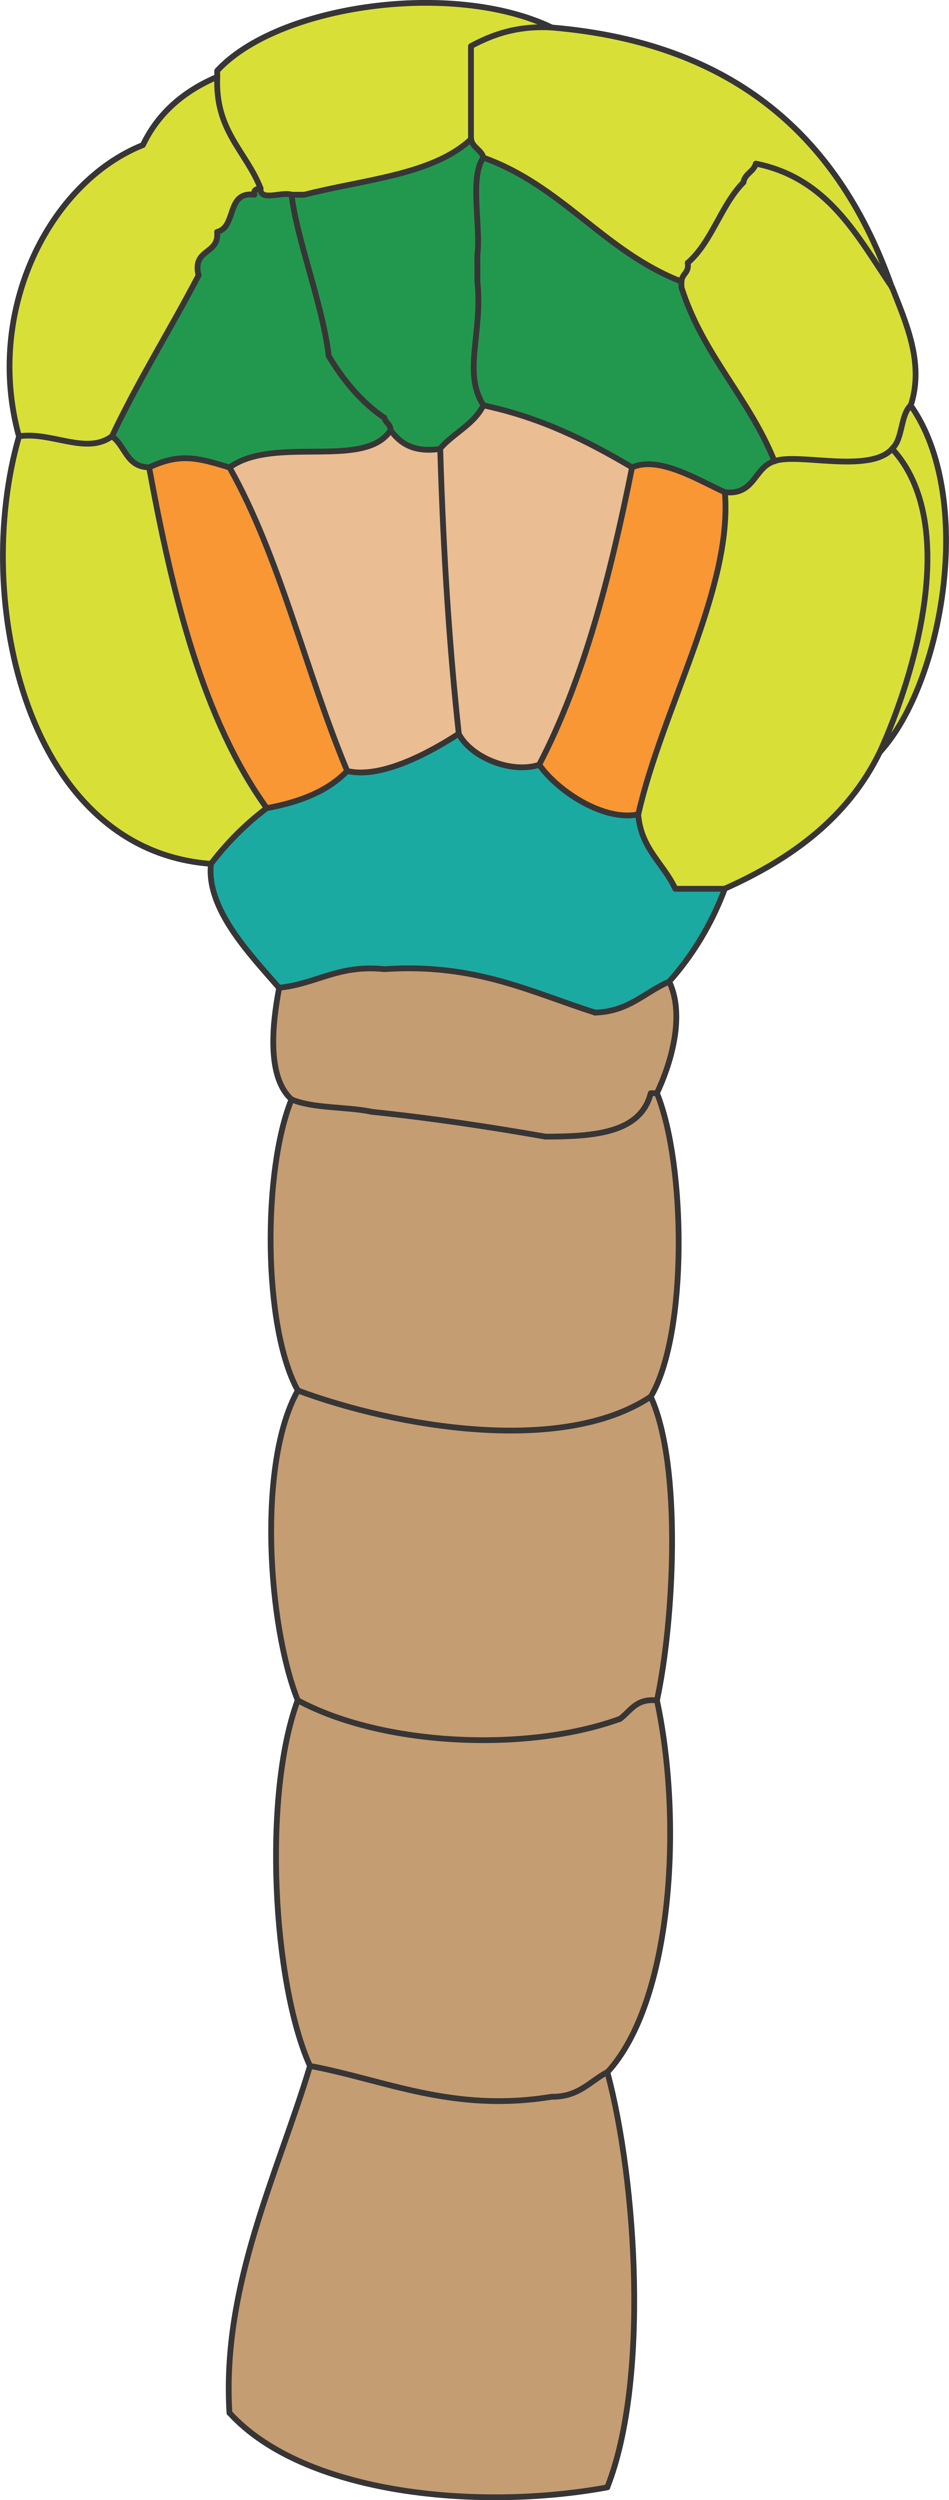 <?xml version="1.0" encoding="UTF-8" standalone="no"?>
<svg id="svg21152" xmlns:rdf="http://www.w3.org/1999/02/22-rdf-syntax-ns#" xmlns="http://www.w3.org/2000/svg" viewBox="0 0 41.111 108.24" height="100%" width="100%" version="1.1" xmlns:cc="http://creativecommons.org/ns#" xmlns:dc="http://purl.org/dc/elements/1.1/">
 <defs id="defs21154">
  <clipPath id="clipPath12928" clipPathUnits="userSpaceOnUse">
   <path id="path12930" d="m315.83 314.17h38.001v-151h-38.001v151z"/>
  </clipPath>
 </defs>
 <g id="layer1" transform="translate(-308.48 -280.72)">
  <g id="g12924" transform="matrix(1.25 0 0 -1.25 -92.82 673.56)">
   <g id="g12932">
    <g id="g12934" clip-path="url(#clipPath12928)">
     <g id="hypophysis" transform="translate(344.45 283.49)">
      <path id="path12962" d="m0 0h1.717c-0.469-1.244-1.122-2.312-1.932-3.219-0.852-0.363-1.393-1.039-2.573-1.073-2.226 0.707-4.152 1.717-7.297 1.502-1.597 0.166-2.349-0.512-3.648-0.644-0.974 1.125-2.536 2.725-2.361 4.293 0.555 0.733 1.198 1.376 1.931 1.932 1.148 0.209 2.126 0.592 2.79 1.287 1.188-0.283 2.885 0.655 3.864 1.288 0.449-0.845 1.842-1.382 2.79-1.073 0.664-0.947 2.272-1.969 3.434-1.717 0.095-1.193 0.879-1.697 1.285-2.576" class="hypophysis" fill="#1baaa1"/>
     </g>
     <g id="g12980" transform="translate(342.09 242.5)">
      <g id="suspensor" fill="#c59d72">
       <path id="path12966" d="m0 0c0.584-1.222 0.006-2.959-0.426-3.863h-0.215c-0.346-1.371-1.932-1.503-3.649-1.503-1.948 0.341-3.937 0.641-6.009 0.858-0.888 0.187-2.038 0.11-2.79 0.43-0.85 0.759-0.682 2.564-0.43 3.863 1.3 0.132 2.052 0.81 3.649 0.644 3.145 0.215 5.071-0.795 7.297-1.502 1.179 0.034 1.72 0.71 2.573 1.073" transform="translate(2.144 37.772)" class="suspensor"/>
       <path id="path12970" d="m0 0c0.904-4.224 0.535-10.431-1.717-12.877-0.61-0.321-0.993-0.867-1.932-0.855-3.419-0.559-5.786 0.588-8.37 1.069-1.291 2.853-1.648 9.361-0.429 12.663 2.956-1.594 7.958-1.806 11.16-0.644 0.372 0.272 0.561 0.724 1.288 0.644" transform="translate(1.717,12.877)" class="suspensor"/>
       <path id="path12974" d="m0 0c1.001-2.464 1.076-8.339-0.215-10.514-3.093-2.06-8.88-1.036-12.233 0.214-1.214 2.201-1.222 7.621-0.215 10.085 0.752-0.32 1.903-0.243 2.79-0.43 2.072-0.216 4.061-0.517 6.01-0.858 1.717 0 3.302 0.132 3.648 1.503h0.215z" transform="translate(1.717 33.908)" class="suspensor"/>
       <path id="path12978" d="m0 0c1.096-2.382 0.804-7.805 0.215-10.518-0.727 0.08-0.916-0.372-1.288-0.643-3.202-1.162-8.204-0.95-11.16 0.643-1.039 2.614-1.409 8.217 0 10.732 3.353-1.25 9.14-2.275 12.233-0.214" transform="translate(1.502 23.395)" class="suspensor"/>
       <path id="path12982" d="m0 0c1.016-3.798 1.451-10.7 0-14.378-4.436-0.818-10.5-0.26-13.092 2.576-0.275 4.412 1.674 8.296 2.79 12.016 2.584-0.481 4.951-1.628 8.37-1.069 0.939-0.012 1.323 0.534 1.932 0.855" class="suspensor"/>
      </g>
     </g>
     <g id="g13000" transform="translate(336.29 298.73)">
      <g id="vascular-initials" fill="#eabd92">
       <path id="path12990" d="m0 0c-0.753-3.754-1.674-7.34-3.22-10.299-0.947-0.309-2.341 0.228-2.79 1.073-0.306 2.815-0.529 6.007-0.644 9.87 0.461 0.541 1.168 0.833 1.503 1.502 2.009-0.423 3.62-1.242 5.151-2.146" transform="translate(6.654 -.644)" class="vascular-initials"/>
       <path id="path13002" d="m0 0c0.115-3.863 0.338-7.055 0.644-9.87-0.978-0.633-2.676-1.571-3.863-1.288-1.434 3.431-2.324 7.403-4.078 10.514 1.545 1.124 4.679-0.089 5.58 1.288 0.335-0.453 0.796-0.779 1.717-0.644" class="vascular-initials"/>
      </g>
     </g>
     <g id="g13008" transform="translate(334.36 299.8)">
      <g id="inner-upper" fill="#22984f">
       <path id="path12954" d="m0 0c-0.713-0.217-0.673-1.188-1.717-1.073-0.845 0.375-2.284 1.285-3.217 0.859-1.531 0.904-3.142 1.722-5.151 2.146-0.738 1.145-0.02 2.512-0.214 4.293v0.858c0.14 1.076-0.281 2.713 0.214 3.434 2.742-0.979 4.187-3.254 6.865-4.292v-0.215c0.744-2.335 2.339-3.815 3.22-6.01" transform="translate(13.519 -1.502)" class="inner-upper"/>
       <path id="path12998" d="m0 0c0.052-0.306 0.352-0.363 0.429-0.644-0.495-0.721-0.074-2.357-0.214-3.434v-0.858c0.194-1.78-0.524-3.148 0.214-4.293-0.334-0.669-1.041-0.961-1.502-1.502-0.922-0.135-1.382 0.191-1.717 0.644 0 0.214-0.175 0.254-0.215 0.429-0.809 0.55-1.419 1.299-1.932 2.146-0.211 1.786-1.101 4.01-1.287 5.58h0.429c2.044 0.53 4.47 0.682 5.795 1.932" transform="translate(3.005,9.658)" class="inner-upper"/>
       <path id="path13010" d="m0 0c0.04-0.174 0.215-0.214 0.215-0.429-0.902-1.377-4.035-0.163-5.581-1.288-1.104 0.341-1.719 0.507-2.79 0-0.786 0-0.821 0.753-1.287 1.073 0.918 1.943 2.023 3.701 3.005 5.581-0.227 0.941 0.726 0.704 0.643 1.502 0.684 0.175 0.301 1.416 1.288 1.288-0.04 0.18 0.083 0.2 0.215 0.214-0.038-0.466 0.761-0.097 1.073-0.214 0.186-1.571 1.076-3.795 1.287-5.581 0.513-0.847 1.122-1.596 1.932-2.146" class="inner-upper"/>
      </g>
     </g>
     <g id="g13012" transform="translate(333.07 287.57)">
      <g id="ground-initials" fill="#f89734">
       <path id="path12958" d="m0 0c0.278-3.308-2.184-7.521-3.002-11.158-1.162-0.252-2.77 0.77-3.434 1.717 1.545 2.959 2.467 6.545 3.22 10.299 0.932 0.427 2.372-0.483 3.216-0.858" transform="translate(13.089 9.656)" class="ground-initials"/>
       <path id="path13014" d="m0 0c-0.664-0.695-1.643-1.078-2.79-1.287-2.212 3.079-3.257 7.331-4.078 11.801 1.07 0.507 1.685 0.34 2.79 0 1.754-3.111 2.644-7.082 4.078-10.514" class="ground-initials"/>
      </g>
     </g>
     <g id="g13020" transform="translate(330.28 286.28)">
      <g id="protoderm" fill="#d8e037">
       <path id="path12938" d="m0 0c2.241-3.171 1.13-9.613-1.073-12.016 1.222 2.675 2.793 7.946 0.429 10.514 0.378 0.337 0.281 1.15 0.644 1.502" transform="translate(22.318 13.948)" class="protoderm"/>
       <path id="path12942" d="m0 0c0.455-1.17 1.127-2.607 0.644-4.078-0.363-0.352-0.266-1.165-0.644-1.502-0.784-0.876-3.293-0.126-4.078-0.43-0.881 2.196-2.475 3.675-3.219 6.01v0.215c0.014 0.274 0.277 0.297 0.214 0.643 0.842 0.733 1.148 2.001 1.932 2.791 0.051 0.306 0.355 0.36 0.429 0.643 2.501-0.506 3.506-2.503 4.722-4.292" transform="translate(21.674 18.025)" class="protoderm"/>
       <path id="path12946" d="m0 0c2.364-2.567 0.793-7.839-0.429-10.514-1.105-2.257-3.042-3.683-5.366-4.722h-1.717c-0.406 0.879-1.19 1.382-1.285 2.576 0.818 3.637 3.28 7.849 3.002 11.158 1.045-0.115 1.004 0.855 1.717 1.072 0.785 0.304 3.294-0.446 4.078 0.43" transform="translate(21.674 12.445)" class="protoderm"/>
       <path id="path12950" d="m0 0c-1.216 1.789-2.221 3.786-4.722 4.292-0.074-0.283-0.378-0.337-0.429-0.643-0.784-0.79-1.09-2.058-1.932-2.791 0.063-0.346-0.2-0.369-0.214-0.643-2.679 1.038-4.124 3.313-6.866 4.292-0.077 0.281-0.377 0.338-0.429 0.644v3.217c0.747 0.398 1.583 0.709 2.79 0.644 6.399-0.535 10.005-3.869 11.802-9.012" transform="translate(21.674 18.025)" class="protoderm"/>
       <path id="path12994" d="m0 0c-1.208 0.065-2.043-0.246-2.79-0.644v-3.217c-1.325-1.25-3.752-1.402-5.795-1.931h-0.429c-0.312 0.117-1.111-0.252-1.073 0.214-0.501 1.288-1.583 1.992-1.503 3.864v0.214c2.101 2.275 8.153 3.146 11.59 1.5" transform="translate(9.873 27.037)" class="protoderm"/>
       <path id="path13018" d="m0 0c0.532 1.113 1.419 1.869 2.575 2.361-0.08-1.872 1.002-2.576 1.503-3.863-0.132-0.015-0.255-0.035-0.215-0.215-0.987 0.129-0.604-1.113-1.288-1.288 0.083-0.798-0.869-0.561-0.643-1.502-0.982-1.88-2.087-3.638-3.005-5.58-0.879-0.656-2.107 0.174-3.219 0-1.194 4.338 1.041 8.782 4.292 10.087" transform="translate(-4.293 22.962)" class="protoderm"/>
       <path id="path13022" d="m0 0c-0.733-0.556-1.376-1.199-1.932-1.932-6.359 0.463-8.301 9.097-6.653 14.807 1.113 0.174 2.341-0.656 3.219 0 0.467-0.321 0.501-1.074 1.288-1.074 0.821-4.47 1.866-8.722 4.078-11.801" class="protoderm"/>
      </g>
     </g>
    </g>
   </g>
  </g>
  <g id="g13024" transform="matrix(1.25 0 0 -1.25 339.88 302.03)">
   <path id="path13026" stroke-linejoin="round" d="m0 0c-0.844 0.375-2.284 1.285-3.216 0.858" stroke="#373535" stroke-linecap="round" stroke-width=".2" fill="none"/>
  </g>
  <g id="g13028" transform="matrix(1.25 0 0 -1.25 329.42 298.27)">
   <path id="path13030" stroke-linejoin="round" d="m0 0c2.009-0.424 3.62-1.242 5.151-2.146" stroke="#373535" stroke-linecap="round" stroke-width=".2" fill="none"/>
  </g>
  <g id="g13032" transform="matrix(1.25 0 0 -1.25 335.86 300.96)">
   <path id="path13034" stroke-linejoin="round" d="m0 0c-0.753-3.754-1.674-7.34-3.22-10.299" stroke="#373535" stroke-linecap="round" stroke-width=".2" fill="none"/>
  </g>
  <g id="g13036" transform="matrix(1.25 0 0 -1.25 329.16 292.91)">
   <path id="path13038" stroke-linejoin="round" d="m0 0c0.194-1.78-0.524-3.148 0.214-4.292" stroke="#373535" stroke-linecap="round" stroke-width=".2" fill="none"/>
  </g>
  <g id="g13040" transform="matrix(1.25 0 0 -1.25 329.42 298.27)">
   <path id="path13042" stroke-linejoin="round" d="m0 0c-0.334-0.67-1.042-0.962-1.502-1.502" stroke="#373535" stroke-linecap="round" stroke-width=".2" fill="none"/>
  </g>
  <g id="g13044" transform="matrix(1.25 0 0 -1.25 338 293.17)">
   <path id="path13046" stroke-linejoin="round" d="m0 0v0.215" stroke="#373535" stroke-linecap="round" stroke-width=".2" fill="none"/>
  </g>
  <g id="g13060" transform="matrix(1.25 0 0 -1.25 321.11 328.32)">
   <path id="path13062" stroke-linejoin="round" d="m0 0c-0.85 0.759-0.681 2.564-0.429 3.863" stroke="#373535" stroke-linecap="round" stroke-width=".2" fill="none"/>
  </g>
  <g id="g13064" transform="matrix(1.25 0 0 -1.25 332.11 329.93)">
   <path id="path13066" stroke-linejoin="round" d="m0 0c-1.949 0.341-3.938 0.642-6.01 0.858" stroke="#373535" stroke-linecap="round" stroke-width=".2" fill="none"/>
  </g>
  <g id="g13068" transform="matrix(1.25 0 0 -1.25 337.47 323.22)">
   <path id="path13070" stroke-linejoin="round" d="m0 0c0.584-1.222 0.006-2.959-0.426-3.863" stroke="#373535" stroke-linecap="round" stroke-width=".2" fill="none"/>
  </g>
  <g id="g13072" transform="matrix(1.25 0 0 -1.25 328.35 312.49)">
   <path id="path13074" stroke-linejoin="round" d="m0 0c0.449-0.845 1.843-1.382 2.79-1.073" stroke="#373535" stroke-linecap="round" stroke-width=".2" fill="none"/>
  </g>
  <g id="g13076" transform="matrix(1.25 0 0 -1.25 320.03 315.71)">
   <path id="path13078" stroke-linejoin="round" d="m0 0c1.147 0.209 2.126 0.592 2.79 1.287" stroke="#373535" stroke-linecap="round" stroke-width=".2" fill="none"/>
  </g>
  <g id="g13080" transform="matrix(1.25 0 0 -1.25 320.57 323.49)">
   <path id="path13082" stroke-linejoin="round" d="m0 0c-0.973 1.125-2.536 2.725-2.361 4.293" stroke="#373535" stroke-linecap="round" stroke-width=".2" fill="none"/>
  </g>
  <g id="g13084" transform="matrix(1.25 0 0 -1.25 325.13 322.68)">
   <path id="path13086" stroke-linejoin="round" d="m0 0c-1.597 0.166-2.349-0.512-3.648-0.644" stroke="#373535" stroke-linecap="round" stroke-width=".2" fill="none"/>
  </g>
  <g id="g13088" transform="matrix(1.25 0 0 -1.25 337.47 323.22)">
   <path id="path13090" stroke-linejoin="round" d="m0 0c-0.853-0.363-1.394-1.039-2.573-1.073" stroke="#373535" stroke-linecap="round" stroke-width=".2" fill="none"/>
  </g>
  <g id="g13092" transform="matrix(1.25 0 0 -1.25 339.88 319.2)">
   <path id="path13094" stroke-linejoin="round" d="m0 0c-0.469-1.244-1.122-2.312-1.932-3.219" stroke="#373535" stroke-linecap="round" stroke-width=".2" fill="none"/>
  </g>
  <g id="g13096" transform="matrix(1.25 0 0 -1.25 331.84 313.83)">
   <path id="path13098" stroke-linejoin="round" d="m0 0c0.664-0.947 2.272-1.969 3.434-1.717" stroke="#373535" stroke-linecap="round" stroke-width=".2" fill="none"/>
  </g>
  <g id="g13100" transform="matrix(1.25 0 0 -1.25 309.3 299.61)">
   <path id="path13102" stroke-linejoin="round" d="m0 0c-1.193 4.338 1.042 8.782 4.292 10.087" stroke="#373535" stroke-linecap="round" stroke-width=".2" fill="none"/>
  </g>
  <g id="g13104" transform="matrix(1.25 0 0 -1.25 314.67 287)">
   <path id="path13106" stroke-linejoin="round" d="m0 0c0.532 1.113 1.419 1.869 2.575 2.361" stroke="#373535" stroke-linecap="round" stroke-width=".2" fill="none"/>
  </g>
  <g id="g13108" transform="matrix(1.25 0 0 -1.25 318.42 385.19)">
   <path id="path13110" stroke-linejoin="round" d="m0 0c-0.274 4.412 1.674 8.296 2.791 12.016" stroke="#373535" stroke-linecap="round" stroke-width=".2" fill="none"/>
  </g>
  <g id="g13112" transform="matrix(1.25 0 0 -1.25 334.79 388.41)">
   <path id="path13114" stroke-linejoin="round" d="m0 0c-4.436-0.818-10.5-0.26-13.092 2.576" stroke="#373535" stroke-linecap="round" stroke-width=".2" fill="none"/>
  </g>
  <g id="g13116" transform="matrix(1.25 0 0 -1.25 334.79 370.43)">
   <path id="path13118" stroke-linejoin="round" d="m0 0c1.016-3.798 1.451-10.7 0-14.378" stroke="#373535" stroke-linecap="round" stroke-width=".2" fill="none"/>
  </g>
  <g id="g13120" transform="matrix(1.25 0 0 -1.25 321.91 370.17)">
   <path id="path13122" stroke-linejoin="round" d="m0 0c-1.291 2.854-1.648 9.361-0.429 12.663" stroke="#373535" stroke-linecap="round" stroke-width=".2" fill="none"/>
  </g>
  <g id="g13124" transform="matrix(1.25 0 0 -1.25 332.37 371.5)">
   <path id="path13126" stroke-linejoin="round" d="m0 0c-3.419-0.559-5.786 0.589-8.37 1.069" stroke="#373535" stroke-linecap="round" stroke-width=".2" fill="none"/>
  </g>
  <g id="g13128" transform="matrix(1.25 0 0 -1.25 334.79 370.43)">
   <path id="path13130" stroke-linejoin="round" d="m0 0c-0.609-0.321-0.993-0.867-1.932-0.855" stroke="#373535" stroke-linecap="round" stroke-width=".2" fill="none"/>
  </g>
  <g id="g13132" transform="matrix(1.25 0 0 -1.25 336.94 354.34)">
   <path id="path13134" stroke-linejoin="round" d="m0 0c0.904-4.224 0.535-10.431-1.717-12.877" stroke="#373535" stroke-linecap="round" stroke-width=".2" fill="none"/>
  </g>
  <g id="g13136" transform="matrix(1.25 0 0 -1.25 336.94 328.05)">
   <path id="path13138" stroke-linejoin="round" d="m0 0c1.001-2.464 1.076-8.339-0.215-10.514" stroke="#373535" stroke-linecap="round" stroke-width=".2" fill="none"/>
  </g>
  <g id="g13140" transform="matrix(1.25 0 0 -1.25 332.11 329.93)">
   <path id="path13142" stroke-linejoin="round" d="m0 0c1.717 0 3.302 0.132 3.648 1.503h0.215" stroke="#373535" stroke-linecap="round" stroke-width=".2" fill="none"/>
  </g>
  <g id="g13144" transform="matrix(1.25 0 0 -1.25 321.11 328.32)">
   <path id="path13146" stroke-linejoin="round" d="m0 0c0.752-0.32 1.903-0.243 2.79-0.43" stroke="#373535" stroke-linecap="round" stroke-width=".2" fill="none"/>
  </g>
  <g id="g13148" transform="matrix(1.25 0 0 -1.25 321.38 340.92)">
   <path id="path13150" stroke-linejoin="round" d="m0 0c-1.213 2.201-1.222 7.621-0.215 10.085" stroke="#373535" stroke-linecap="round" stroke-width=".2" fill="none"/>
  </g>
  <g id="g13152" transform="matrix(1.25 0 0 -1.25 325.13 322.68)">
   <path id="path13154" stroke-linejoin="round" d="m0 0c3.145 0.215 5.071-0.795 7.297-1.502" stroke="#373535" stroke-linecap="round" stroke-width=".2" fill="none"/>
  </g>
  <g id="g13156" transform="matrix(1.25 0 0 -1.25 339.88 302.03)">
   <path id="path13158" stroke-linejoin="round" d="m0 0c1.044-0.115 1.004 0.855 1.717 1.073" stroke="#373535" stroke-linecap="round" stroke-width=".2" fill="none"/>
  </g>
  <g id="g13160" transform="matrix(1.25 0 0 -1.25 336.13 315.98)">
   <path id="path13162" stroke-linejoin="round" d="m0 0c0.818 3.637 3.28 7.85 3.002 11.158" stroke="#373535" stroke-linecap="round" stroke-width=".2" fill="none"/>
  </g>
  <g id="g13164" transform="matrix(1.25 0 0 -1.25 339.88 319.2)">
   <path id="path13166" stroke-linejoin="round" d="m0 0h-1.717c-0.406 0.879-1.19 1.383-1.285 2.576" stroke="#373535" stroke-linecap="round" stroke-width=".2" fill="none"/>
  </g>
  <g id="g13168" transform="matrix(1.25 0 0 -1.25 346.59 313.29)">
   <path id="path13170" stroke-linejoin="round" d="m0 0c-1.104-2.258-3.042-3.684-5.366-4.723" stroke="#373535" stroke-linecap="round" stroke-width=".2" fill="none"/>
  </g>
  <g id="g13172" transform="matrix(1.25 0 0 -1.25 323.52 314.1)">
   <path id="path13174" stroke-linejoin="round" d="m0 0c-1.434 3.432-2.324 7.403-4.078 10.514" stroke="#373535" stroke-linecap="round" stroke-width=".2" fill="none"/>
  </g>
  <g id="g13176" transform="matrix(1.25 0 0 -1.25 328.35 312.49)">
   <path id="path13178" stroke-linejoin="round" d="m0 0c-0.979-0.633-2.676-1.571-3.863-1.288" stroke="#373535" stroke-linecap="round" stroke-width=".2" fill="none"/>
  </g>
  <g id="g13180" transform="matrix(1.25 0 0 -1.25 327.55 300.15)">
   <path id="path13182" stroke-linejoin="round" d="m0 0c0.115-3.863 0.338-7.055 0.644-9.87" stroke="#373535" stroke-linecap="round" stroke-width=".2" fill="none"/>
  </g>
  <g id="g13184" transform="matrix(1.25 0 0 -1.25 325.4 299.35)">
   <path id="path13186" stroke-linejoin="round" d="m0 0c0.335-0.452 0.795-0.778 1.717-0.644" stroke="#373535" stroke-linecap="round" stroke-width=".2" fill="none"/>
  </g>
  <g id="g13188" transform="matrix(1.25 0 0 -1.25 347.93 298.27)">
   <path id="path13190" stroke-linejoin="round" d="m0 0c2.241-3.171 1.13-9.613-1.073-12.016" stroke="#373535" stroke-linecap="round" stroke-width=".2" fill="none"/>
  </g>
  <g id="g13192" transform="matrix(1.25 0 0 -1.25 346.59 313.29)">
   <path id="path13194" stroke-linejoin="round" d="m0 0c1.222 2.675 2.793 7.946 0.429 10.514" stroke="#373535" stroke-linecap="round" stroke-width=".2" fill="none"/>
  </g>
  <g id="g13196" transform="matrix(1.25 0 0 -1.25 325.4 299.35)">
   <path id="path13198" stroke-linejoin="round" d="m0 0c-0.901-1.376-4.035-0.163-5.581-1.288" stroke="#373535" stroke-linecap="round" stroke-width=".2" fill="none"/>
  </g>
  <g id="g13200" transform="matrix(1.25 0 0 -1.25 325.13 298.81)">
   <path id="path13202" stroke-linejoin="round" d="m0 0c0.04-0.174 0.215-0.214 0.215-0.429" stroke="#373535" stroke-linecap="round" stroke-width=".2" fill="none"/>
  </g>
  <g id="g13204" transform="matrix(1.25 0 0 -1.25 319.5 289.15)">
   <path id="path13206" stroke-linejoin="round" d="m0 0c-0.04 0.181 0.083 0.201 0.214 0.215" stroke="#373535" stroke-linecap="round" stroke-width=".2" fill="none"/>
  </g>
  <g id="g13208" transform="matrix(1.25 0 0 -1.25 313.33 299.61)">
   <path id="path13210" stroke-linejoin="round" d="m0 0c0.918 1.943 2.023 3.7 3.005 5.58" stroke="#373535" stroke-linecap="round" stroke-width=".2" fill="none"/>
  </g>
  <g id="g13212" transform="matrix(1.25 0 0 -1.25 318.42 300.96)">
   <path id="path13214" stroke-linejoin="round" d="m0 0c-1.104 0.34-1.72 0.506-2.79 0" stroke="#373535" stroke-linecap="round" stroke-width=".2" fill="none"/>
  </g>
  <path id="path13218" stroke-linejoin="round" d="m325.13 298.81c-1.012-0.688-1.774-1.624-2.415-2.683" stroke="#373535" stroke-linecap="round" stroke-width=".25" fill="none"/>
  <g id="g13220" transform="matrix(1.25 0 0 -1.25 329.16 291.83)">
   <path id="path13222" stroke-linejoin="round" d="m0 0v-0.858" stroke="#373535" stroke-linecap="round" stroke-width=".2" fill="none"/>
  </g>
  <g id="g13224" transform="matrix(1.25 0 0 -1.25 317.08 292.64)">
   <path id="path13226" stroke-linejoin="round" d="m0 0c-0.226 0.941 0.727 0.704 0.644 1.502" stroke="#373535" stroke-linecap="round" stroke-width=".2" fill="none"/>
  </g>
  <g id="g13228" transform="matrix(1.25 0 0 -1.25 317.89 290.76)">
   <path id="path13230" stroke-linejoin="round" d="m0 0c0.684 0.175 0.301 1.417 1.288 1.288" stroke="#373535" stroke-linecap="round" stroke-width=".2" fill="none"/>
  </g>
  <g id="g13232" transform="matrix(1.25 0 0 -1.25 322.72 296.13)">
   <path id="path13234" stroke-linejoin="round" d="m0 0c-0.211 1.786-1.102 4.009-1.288 5.58" stroke="#373535" stroke-linecap="round" stroke-width=".2" fill="none"/>
  </g>
  <g id="g13236" transform="matrix(1.25 0 0 -1.25 329.42 287.54)">
   <path id="path13238" stroke-linejoin="round" d="m0 0c-0.495-0.721-0.074-2.358-0.214-3.434" stroke="#373535" stroke-linecap="round" stroke-width=".2" fill="none"/>
  </g>
  <g id="g13240" transform="matrix(1.25 0 0 -1.25 342.03 300.69)">
   <path id="path13242" stroke-linejoin="round" d="m0 0c-0.881 2.195-2.476 3.675-3.22 6.01" stroke="#373535" stroke-linecap="round" stroke-width=".2" fill="none"/>
  </g>
  <g id="g13244" transform="matrix(1.25 0 0 -1.25 347.13 300.15)">
   <path id="path13246" stroke-linejoin="round" d="m0 0c-0.784-0.876-3.293-0.126-4.078-0.43" stroke="#373535" stroke-linecap="round" stroke-width=".2" fill="none"/>
  </g>
  <g id="g13248" transform="matrix(1.25 0 0 -1.25 347.93 298.27)">
   <path id="path13250" stroke-linejoin="round" d="m0 0c-0.363-0.352-0.266-1.165-0.644-1.502" stroke="#373535" stroke-linecap="round" stroke-width=".2" fill="none"/>
  </g>
  <g id="g13252" transform="matrix(1.25 0 0 -1.25 347.13 293.17)">
   <path id="path13254" stroke-linejoin="round" d="m0 0c0.455-1.17 1.127-2.607 0.644-4.078" stroke="#373535" stroke-linecap="round" stroke-width=".2" fill="none"/>
  </g>
  <g id="g13256" transform="matrix(1.25 0 0 -1.25 340.69 288.61)">
   <path id="path13258" stroke-linejoin="round" d="m0 0c-0.784-0.79-1.09-2.058-1.932-2.791" stroke="#373535" stroke-linecap="round" stroke-width=".2" fill="none"/>
  </g>
  <g id="g13260" transform="matrix(1.25 0 0 -1.25 341.22 287.81)">
   <path id="path13262" stroke-linejoin="round" d="m0 0c-0.074-0.283-0.378-0.337-0.429-0.644" stroke="#373535" stroke-linecap="round" stroke-width=".2" fill="none"/>
  </g>
  <g id="g13264" transform="matrix(1.25 0 0 -1.25 329.42 287.54)">
   <path id="path13266" stroke-linejoin="round" d="m0 0c-0.077 0.28-0.377 0.337-0.429 0.644" stroke="#373535" stroke-linecap="round" stroke-width=".2" fill="none"/>
  </g>
  <g id="g13268" transform="matrix(1.25 0 0 -1.25 338 292.91)">
   <path id="path13270" stroke-linejoin="round" d="m0 0c-2.678 1.039-4.124 3.313-6.865 4.292" stroke="#373535" stroke-linecap="round" stroke-width=".2" fill="none"/>
  </g>
  <g id="g13272" transform="matrix(1.25 0 0 -1.25 338.27 292.1)">
   <path id="path13274" stroke-linejoin="round" d="m0 0c0.063-0.346-0.2-0.369-0.215-0.644" stroke="#373535" stroke-linecap="round" stroke-width=".2" fill="none"/>
  </g>
  <g id="g13276" transform="matrix(1.25 0 0 -1.25 347.13 293.17)">
   <path id="path13278" stroke-linejoin="round" d="m0 0c-1.216 1.789-2.221 3.786-4.722 4.292" stroke="#373535" stroke-linecap="round" stroke-width=".2" fill="none"/>
  </g>
  <g id="g13280" transform="matrix(1.25 0 0 -1.25 332.37 281.91)">
   <path id="path13282" stroke-linejoin="round" d="m0 0c6.399-0.535 10.005-3.869 11.802-9.012" stroke="#373535" stroke-linecap="round" stroke-width=".2" fill="none"/>
  </g>
  <g id="g13284" transform="matrix(1.25 0 0 -1.25 328.89 286.74)">
   <path id="path13286" stroke-linejoin="round" d="m0 0c-1.325-1.25-3.751-1.402-5.795-1.932" stroke="#373535" stroke-linecap="round" stroke-width=".2" fill="none"/>
  </g>
  <g id="g13288" transform="matrix(1.25 0 0 -1.25 332.37 281.91)">
   <path id="path13290" stroke-linejoin="round" d="m0 0c-1.208 0.065-2.043-0.246-2.79-0.644v-3.217" stroke="#373535" stroke-linecap="round" stroke-width=".2" fill="none"/>
  </g>
  <g id="g13292" transform="matrix(1.25 0 0 -1.25 317.89 284.05)">
   <path id="path13294" stroke-linejoin="round" d="m0 0v0.215c2.101 2.275 8.153 3.145 11.59 1.499" stroke="#373535" stroke-linecap="round" stroke-width=".2" fill="none"/>
  </g>
  <g id="g13296" transform="matrix(1.25 0 0 -1.25 319.77 288.88)">
   <path id="path13298" stroke-linejoin="round" d="m0 0c-0.5 1.288-1.583 1.992-1.502 3.863" stroke="#373535" stroke-linecap="round" stroke-width=".2" fill="none"/>
  </g>
  <g id="g13300" transform="matrix(1.25 0 0 -1.25 321.11 289.15)">
   <path id="path13302" stroke-linejoin="round" d="m0 0c-0.312 0.118-1.11-0.251-1.073 0.215" stroke="#373535" stroke-linecap="round" stroke-width=".2" fill="none"/>
  </g>
  <g id="g13304" transform="matrix(1.25 0 0 -1.25 321.64 289.15)">
   <path id="path13306" stroke-linejoin="round" d="m0 0h-0.429" stroke="#373535" stroke-linecap="round" stroke-width=".2" fill="none"/>
  </g>
  <g id="g13320" transform="matrix(1.25 0 0 -1.25 321.38 354.34)">
   <path id="path13322" stroke-linejoin="round" d="m0 0c-1.039 2.613-1.408 8.217 0 10.731" stroke="#373535" stroke-linecap="round" stroke-width=".2" fill="none"/>
  </g>
  <g id="g13324" transform="matrix(1.25 0 0 -1.25 335.33 355.14)">
   <path id="path13326" stroke-linejoin="round" d="m0 0c-3.203-1.162-8.205-0.95-11.161 0.644" stroke="#373535" stroke-linecap="round" stroke-width=".2" fill="none"/>
  </g>
  <g id="g13328" transform="matrix(1.25 0 0 -1.25 336.94 354.34)">
   <path id="path13330" stroke-linejoin="round" d="m0 0c-0.727 0.08-0.916-0.372-1.288-0.644" stroke="#373535" stroke-linecap="round" stroke-width=".2" fill="none"/>
  </g>
  <g id="g13332" transform="matrix(1.25 0 0 -1.25 336.67 341.19)">
   <path id="path13334" stroke-linejoin="round" d="m0 0c1.096-2.382 0.804-7.805 0.215-10.518" stroke="#373535" stroke-linecap="round" stroke-width=".2" fill="none"/>
  </g>
  <g id="g13336" transform="matrix(1.25 0 0 -1.25 321.38 340.92)">
   <path id="path13338" stroke-linejoin="round" d="m0 0c3.354-1.25 9.14-2.274 12.233-0.214" stroke="#373535" stroke-linecap="round" stroke-width=".2" fill="none"/>
  </g>
  <g id="g13340" transform="matrix(1.25 0 0 -1.25 317.62 318.12)">
   <path id="path13342" stroke-linejoin="round" d="m0 0c-6.359 0.463-8.302 9.097-6.653 14.806" stroke="#373535" stroke-linecap="round" stroke-width=".2" fill="none"/>
  </g>
  <g id="g13344" transform="matrix(1.25 0 0 -1.25 320.03 315.71)">
   <path id="path13346" stroke-linejoin="round" d="m0 0c-0.733-0.556-1.376-1.199-1.932-1.932" stroke="#373535" stroke-linecap="round" stroke-width=".2" fill="none"/>
  </g>
  <g id="g13348" transform="matrix(1.25 0 0 -1.25 314.94 300.96)">
   <path id="path13350" stroke-linejoin="round" d="m0 0c0.821-4.47 1.866-8.722 4.078-11.801" stroke="#373535" stroke-linecap="round" stroke-width=".2" fill="none"/>
  </g>
  <g id="g13352" transform="matrix(1.25 0 0 -1.25 313.33 299.61)">
   <path id="path13354" stroke-linejoin="round" d="m0 0c0.466-0.321 0.501-1.073 1.288-1.073" stroke="#373535" stroke-linecap="round" stroke-width=".2" fill="none"/>
  </g>
  <g id="g13356" transform="matrix(1.25 0 0 -1.25 309.3 299.61)">
   <path id="path13358" stroke-linejoin="round" d="m0 0c1.113 0.174 2.341-0.655 3.219 0" stroke="#373535" stroke-linecap="round" stroke-width=".2" fill="none"/>
  </g>
 </g>
</svg>
